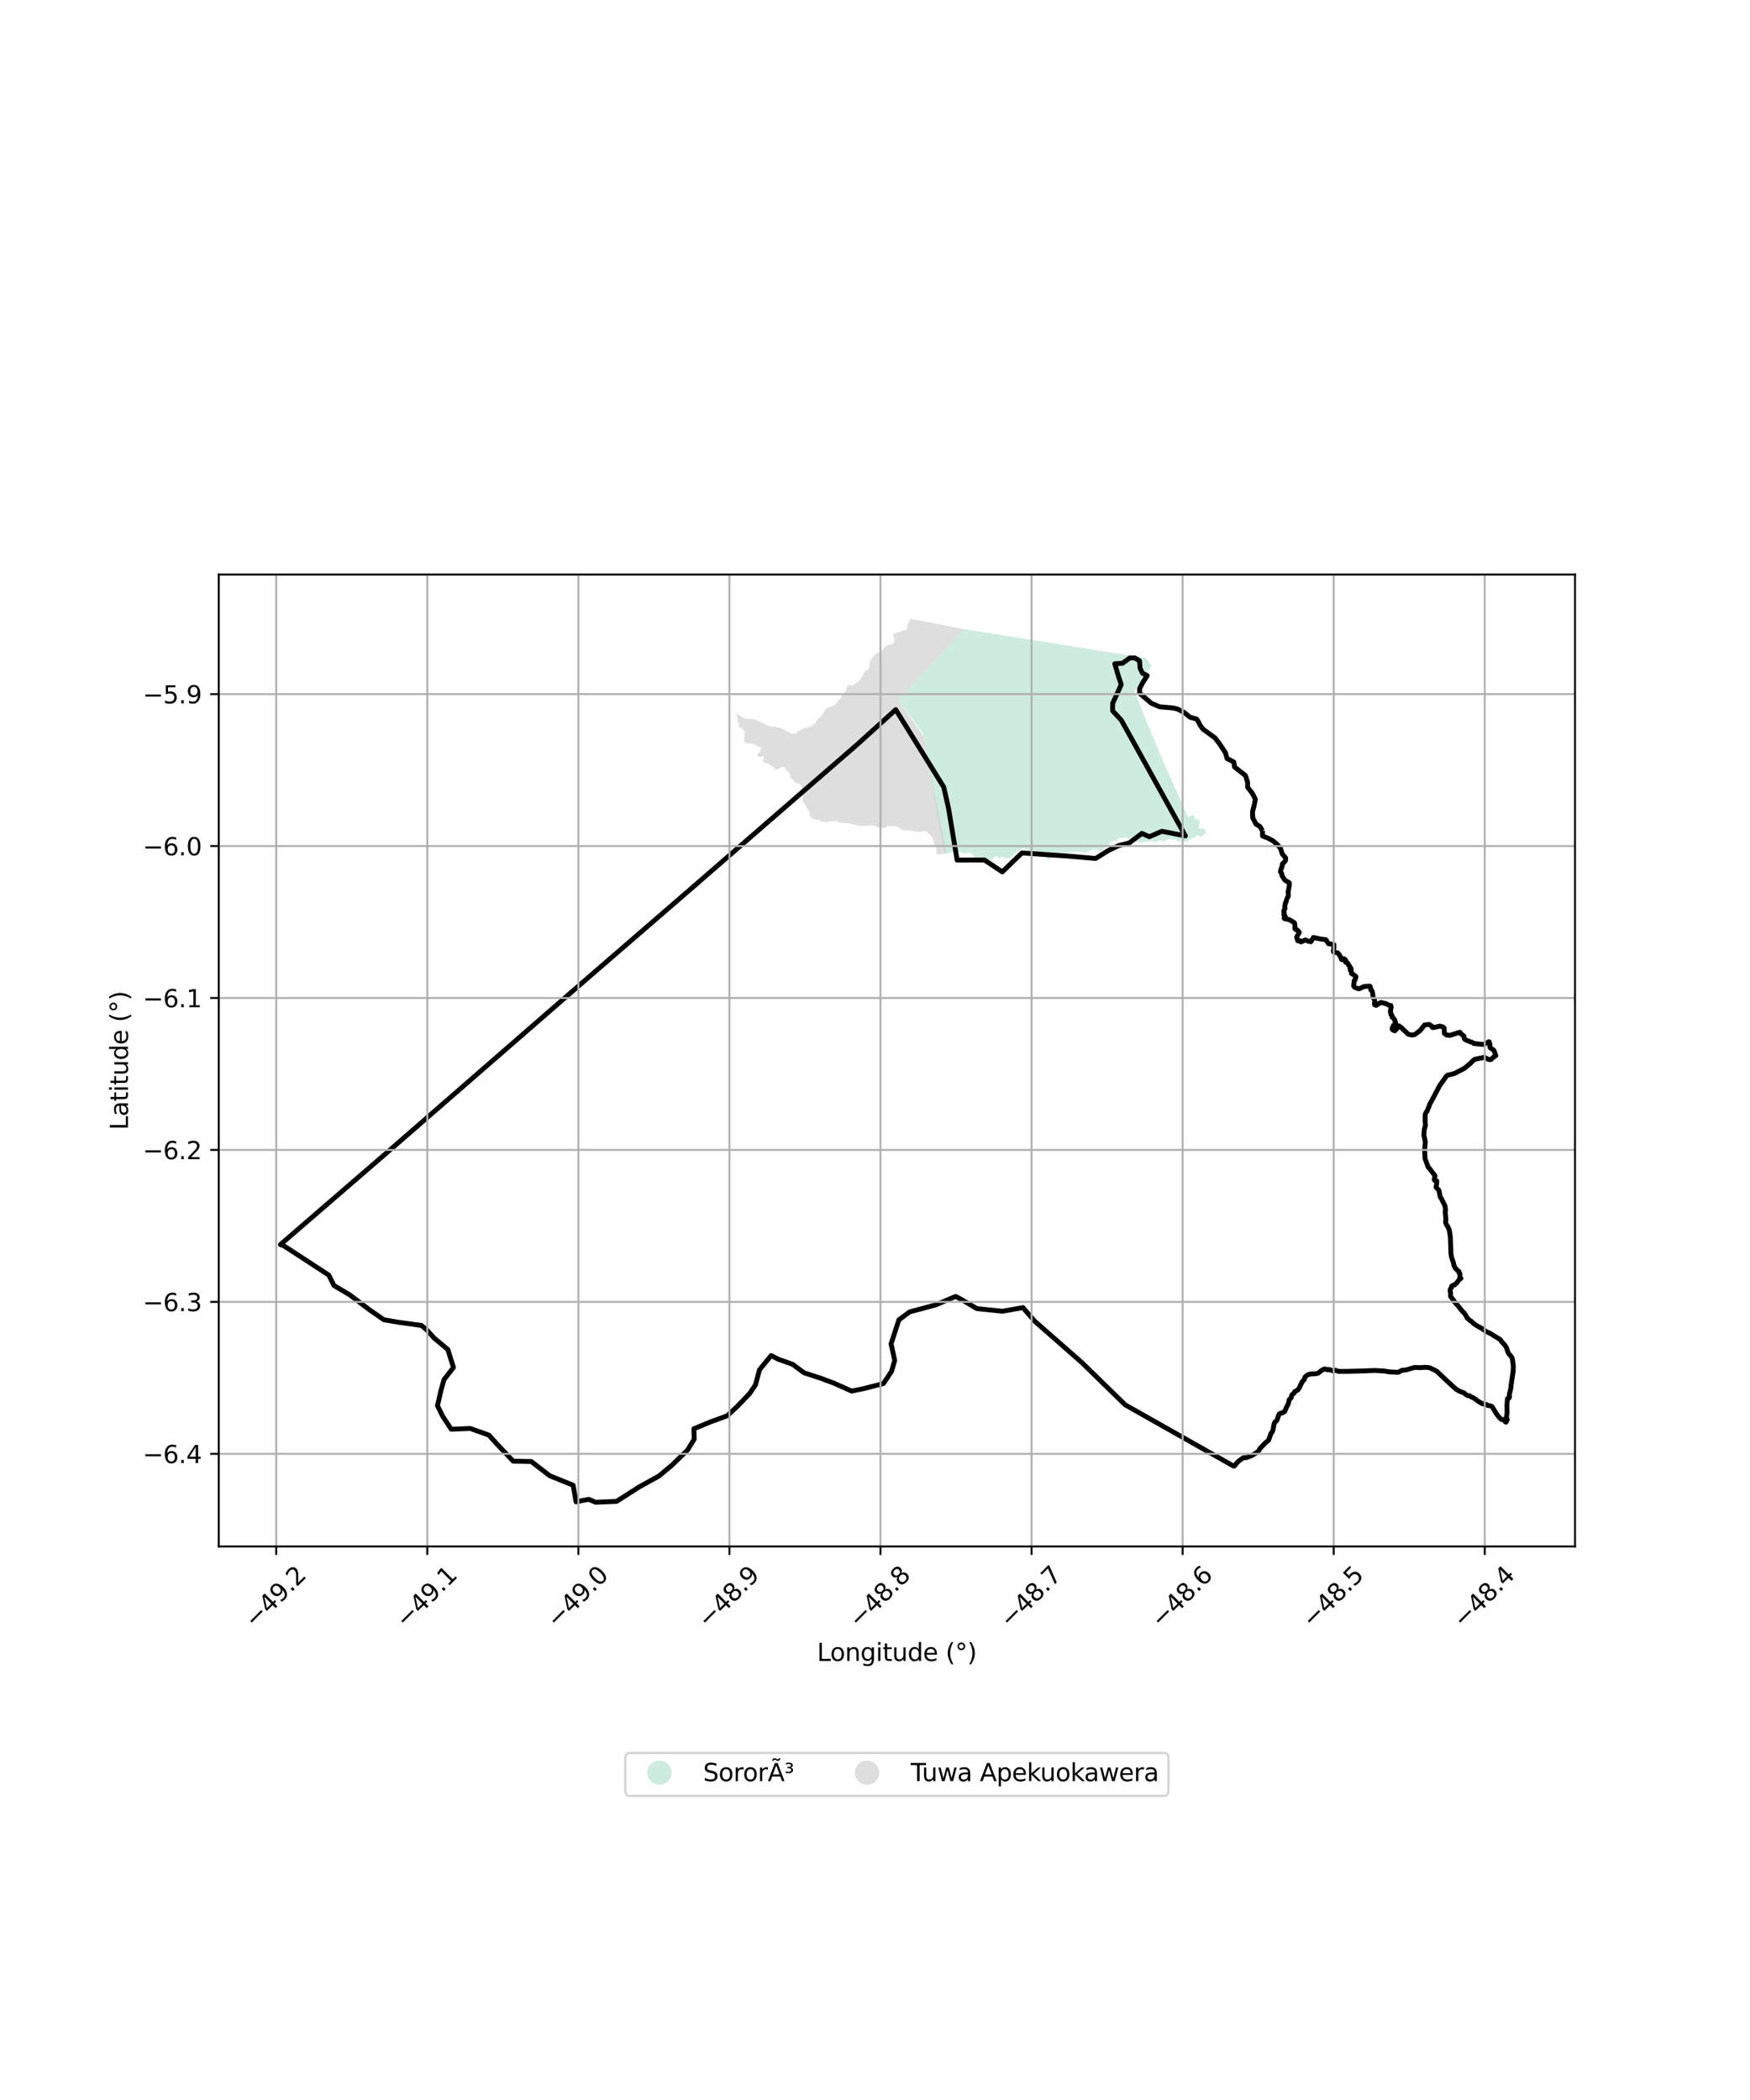 <?xml version="1.0" encoding="utf-8" standalone="no"?>
<!DOCTYPE svg PUBLIC "-//W3C//DTD SVG 1.1//EN"
  "http://www.w3.org/Graphics/SVG/1.1/DTD/svg11.dtd">
<svg xmlns:xlink="http://www.w3.org/1999/xlink" width="720pt" height="864pt" viewBox="0 0 720 864" xmlns="http://www.w3.org/2000/svg" version="1.1">
 <defs>
  <style type="text/css">*{stroke-linejoin: round; stroke-linecap: butt}</style>
 </defs>
 <g id="figure_1">
  <g id="patch_1">
   <path d="M 0 864 
L 720 864 
L 720 0 
L 0 0 
z
" style="fill: #ffffff"/>
  </g>
  <g id="axes_1">
   <g id="patch_2">
    <path d="M 90 636.245 
L 648 636.245 
L 648 236.395 
L 90 236.395 
z
" style="fill: #ffffff"/>
   </g>
   <g id="PatchCollection_1">
    <path d="M 397.723 351.047 
L 397.549 351.035 
L 397.104 351.087 
L 396.63 351.204 
L 396.052 351.128 
L 395.96 350.617 
L 395.035 350.663 
L 394.255 350.715 
L 393.833 350.744 
L 393.609 350.823 
L 393.314 350.955 
L 393.15 351.296 
L 393.035 351.529 
L 393.025 351.536 
L 392.931 351.599 
L 392.677 351.407 
L 392.37 351.099 
L 392.324 351.107 
L 392.359 350.808 
L 392.093 350.553 
L 391.758 350.605 
L 391.364 350.64 
L 391.179 350.727 
L 391.038 350.925 
L 390.435 351.12 
L 390.162 351.136 
L 389.592 351.209 
L 389.575 351.21 
L 389.566 351.212 
L 389.474 351.231 
L 389.439 351.18 
L 389.411 351.138 
L 389.33 351.117 
L 389.221 351.053 
L 389.17 350.985 
L 389.107 351.062 
L 389.044 351.081 
L 388.997 351.095 
L 388.977 351.064 
L 388.93 350.989 
L 388.849 350.932 
L 388.733 350.915 
L 388.742 350.989 
L 388.687 350.991 
L 388.666 350.991 
L 388.599 350.951 
L 388.523 350.904 
L 379.694 301.679 
L 369.527 288.031 
L 396.803 258.861 
L 469.871 270.511 
L 469.892 270.526 
L 471.617 270.846 
L 472.681 272.439 
L 472.949 272.825 
L 473.126 272.992 
L 473.358 273.214 
L 473.944 273.514 
L 473.06 274.871 
L 470.55 278.697 
L 466.752 284.594 
L 470.662 294.038 
L 470.845 294.602 
L 473.376 300.883 
L 473.393 300.946 
L 473.905 302.185 
L 474.216 302.822 
L 479.495 315.333 
L 480.88 318.44 
L 488.707 335.877 
L 488.78 336.067 
L 489.681 335.652 
L 490.478 335.463 
L 491.115 335.53 
L 491.647 335.79 
L 491.689 335.936 
L 491.553 336.354 
L 491.433 336.775 
L 491.909 337.13 
L 492.273 337.056 
L 492.748 337.167 
L 493.172 337.393 
L 493.511 337.597 
L 493.73 337.866 
L 493.87 338.227 
L 493.662 338.653 
L 493.477 339.003 
L 493.295 339.28 
L 493.318 339.612 
L 493.144 339.927 
L 493.047 340.437 
L 493.403 340.781 
L 493.708 341.024 
L 494.223 341.144 
L 494.465 340.783 
L 494.804 340.826 
L 495.165 340.864 
L 495.339 341.113 
L 495.41 341.287 
L 495.387 341.368 
L 495.487 341.511 
L 495.586 341.605 
L 495.914 341.814 
L 496.19 342.129 
L 496.03 342.504 
L 495.84 342.791 
L 495.461 342.905 
L 495.401 343.569 
L 495.245 343.443 
L 494.932 343.664 
L 494.69 343.927 
L 494.682 343.93 
L 494.459 344.182 
L 494.16 344.342 
L 493.725 344.231 
L 493.476 344.066 
L 493.292 343.947 
L 493.096 343.758 
L 492.828 343.618 
L 492.299 343.612 
L 492.207 343.97 
L 492.193 343.978 
L 491.926 344.322 
L 491.675 344.511 
L 491.214 344.626 
L 490.778 344.766 
L 490.283 345.187 
L 490.274 345.188 
L 490.272 345.19 
L 490.115 345.385 
L 489.862 345.253 
L 489.634 345.247 
L 489.395 345.009 
L 489.042 345.327 
L 488.959 345.84 
L 488.623 346.155 
L 488.208 346.1 
L 487.883 345.946 
L 487.761 346.067 
L 487.641 346.189 
L 487.638 346.189 
L 487.237 346.229 
L 486.782 346.504 
L 486.779 346.707 
L 486.799 346.888 
L 486.494 346.785 
L 486.244 346.836 
L 486.353 346.565 
L 486.34 346.552 
L 485.851 346.046 
L 485.518 345.894 
L 485.116 346.046 
L 484.826 346.166 
L 484.436 346.055 
L 484.154 345.725 
L 483.887 345.502 
L 483.474 345.344 
L 483.363 345.405 
L 483.329 345.519 
L 483.249 345.682 
L 483.149 345.511 
L 482.939 345.456 
L 482.574 345.393 
L 482.395 345.448 
L 482.147 345.553 
L 481.883 345.287 
L 481.632 345.176 
L 481.299 345.244 
L 480.992 345.307 
L 480.754 345.305 
L 480.639 345.307 
L 480.625 345.309 
L 480.351 345.353 
L 479.972 345.505 
L 479.688 345.705 
L 479.543 345.808 
L 479.403 346.136 
L 479.395 346.155 
L 479.07 346.046 
L 478.689 345.949 
L 478.171 346.086 
L 477.857 346.115 
L 477.853 346.112 
L 477.838 346.113 
L 477.833 346.097 
L 477.733 345.798 
L 477.637 345.746 
L 477.38 345.782 
L 477.377 345.782 
L 477.032 345.634 
L 476.682 345.817 
L 476.445 346.115 
L 476.038 346.361 
L 476.023 346.359 
L 475.691 346.55 
L 475.364 346.558 
L 474.757 346.556 
L 474.644 346.361 
L 474.515 346.19 
L 474.51 346.183 
L 474.388 346.239 
L 474.185 346.327 
L 473.861 346.135 
L 473.442 346.043 
L 472.955 346.134 
L 472.538 346.28 
L 472.294 346.191 
L 471.889 346.336 
L 471.56 346.282 
L 471.221 346.361 
L 470.806 346.362 
L 470.297 346.416 
L 469.958 346.473 
L 469.686 346.614 
L 469.465 346.896 
L 469.097 346.884 
L 468.892 346.716 
L 468.631 346.48 
L 468.627 346.479 
L 468.308 346.331 
L 468.282 346.333 
L 467.866 346.355 
L 467.41 346.123 
L 467.139 345.755 
L 467.118 345.745 
L 466.93 345.556 
L 466.747 345.187 
L 466.535 344.851 
L 466.159 344.586 
L 465.82 344.667 
L 465.425 344.619 
L 465.148 344.591 
L 464.983 344.591 
L 464.788 344.589 
L 464.681 344.69 
L 464.554 344.767 
L 464.376 345.04 
L 464.136 345.086 
L 463.568 344.943 
L 463.728 344.865 
L 463.429 344.627 
L 463.451 344.39 
L 463.23 344.337 
L 462.867 344.547 
L 462.631 344.601 
L 461.97 344.732 
L 461.744 344.765 
L 461.448 344.975 
L 461.274 344.807 
L 460.928 344.636 
L 460.676 344.67 
L 460.375 345.01 
L 460.291 345.268 
L 459.915 345.246 
L 459.488 345.319 
L 459.503 345.953 
L 459.394 346.143 
L 459.16 346.253 
L 458.86 345.857 
L 458.497 345.713 
L 458.449 345.903 
L 457.891 346.095 
L 457.753 345.968 
L 457.509 346.147 
L 457.256 346.167 
L 457.082 346.355 
L 456.926 346.939 
L 456.577 347.006 
L 456.195 347.317 
L 455.924 347.764 
L 455.797 348.103 
L 455.484 348.236 
L 455.434 348.376 
L 454.345 348.657 
L 454.118 349.007 
L 453.858 349.302 
L 453.64 349.565 
L 453.482 349.77 
L 453.474 349.774 
L 453.137 350.047 
L 452.798 350.053 
L 452.773 350.063 
L 452.554 350.037 
L 452.339 350.226 
L 452.055 350.328 
L 451.953 350.18 
L 451.735 350.048 
L 451.627 349.905 
L 451.596 349.647 
L 451.414 349.498 
L 451.247 349.478 
L 451.065 349.472 
L 450.939 349.444 
L 450.838 349.545 
L 450.763 349.557 
L 450.736 349.503 
L 450.582 349.485 
L 450.476 349.451 
L 450.436 349.525 
L 450.378 349.51 
L 450.019 349.522 
L 449.86 349.579 
L 449.758 349.529 
L 449.717 349.469 
L 449.604 349.438 
L 449.461 349.377 
L 449.373 349.527 
L 449.233 349.552 
L 449.206 349.664 
L 449.128 349.648 
L 449.087 349.698 
L 448.996 349.679 
L 448.89 349.825 
L 448.779 349.904 
L 448.64 350.046 
L 448.505 350.038 
L 448.366 350.09 
L 448.255 350.007 
L 448.188 350.098 
L 448.058 350.124 
L 448.057 350.129 
L 448.029 350.2 
L 448.028 350.202 
L 447.916 350.198 
L 447.363 350.361 
L 446.882 350.643 
L 446.5 350.874 
L 446.342 350.88 
L 446.037 350.886 
L 445.747 351.125 
L 445.59 350.688 
L 445.329 350.392 
L 442.793 350.538 
L 434.639 351.087 
L 434.332 351.18 
L 433.84 351.464 
L 433.564 351.692 
L 433.116 351.925 
L 433.249 352.387 
L 433.127 352.615 
L 432.773 352.854 
L 432.293 353.104 
L 431.756 353.576 
L 431.436 353.66 
L 431.149 353.551 
L 431.124 353.526 
L 430.66 353.204 
L 430.192 352.726 
L 429.612 352.642 
L 429.242 352.542 
L 428.819 352.477 
L 428.755 352.464 
L 428.719 352.454 
L 428.346 352.342 
L 428.245 352.307 
L 428.125 352.264 
L 427.976 352.209 
L 427.868 352.189 
L 427.633 352.148 
L 427.296 352.02 
L 427.236 351.979 
L 427.031 351.853 
L 426.898 351.864 
L 426.721 351.875 
L 426.627 351.625 
L 426.506 351.647 
L 426.34 351.586 
L 426.152 351.619 
L 425.787 351.597 
L 425.467 351.525 
L 425.144 351.605 
L 424.897 351.461 
L 424.58 351.303 
L 424.302 351.124 
L 424.031 351.112 
L 423.828 351.151 
L 423.728 351.025 
L 423.706 350.849 
L 423.565 350.783 
L 423.372 350.485 
L 423.285 350.343 
L 423.277 350.236 
L 423.048 349.85 
L 422.645 349.566 
L 422.39 349.41 
L 422.226 349.342 
L 422.095 349.342 
L 421.891 349.332 
L 421.746 349.303 
L 421.595 349.301 
L 421.401 349.276 
L 421.162 349.149 
L 421.035 349.137 
L 420.753 349.095 
L 420.604 349.028 
L 420.329 348.951 
L 420.309 348.975 
L 420.211 349.106 
L 420.134 349.317 
L 420.036 349.428 
L 419.825 349.492 
L 419.778 349.591 
L 419.723 349.722 
L 419.543 349.718 
L 419.427 349.749 
L 419.3 349.874 
L 419.243 349.934 
L 419.126 350.047 
L 418.979 350.113 
L 418.855 350.213 
L 418.697 350.312 
L 418.555 350.397 
L 418.548 350.405 
L 418.301 350.448 
L 417.848 350.796 
L 417.841 350.98 
L 417.828 350.995 
L 417.616 351.284 
L 417.465 351.482 
L 417.302 351.693 
L 417.153 351.907 
L 416.966 352.032 
L 416.805 352.16 
L 416.615 352.316 
L 416.116 352.599 
L 415.465 352.961 
L 415.056 353.204 
L 414.698 353.241 
L 414.261 353.255 
L 412.819 352.649 
L 412.145 352.483 
L 411.526 353.041 
L 410.786 352.901 
L 410.133 352.285 
L 409.283 352.407 
L 408.786 353.018 
L 408.468 353.18 
L 408.321 353.179 
L 408.069 353.663 
L 407.856 353.82 
L 407.572 353.989 
L 407.301 353.994 
L 407.046 353.71 
L 406.515 353.837 
L 406.111 353.949 
L 405.567 353.994 
L 405.237 354.239 
L 405.191 354.593 
L 405.098 355.076 
L 404.809 355.128 
L 404.324 355.192 
L 404.058 354.989 
L 403.532 354.925 
L 403.255 354.401 
L 403.081 354.163 
L 402.619 353.925 
L 402.26 353.965 
L 402.006 353.855 
L 401.538 353.634 
L 401.22 353.233 
L 401.058 352.89 
L 400.827 352.547 
L 400.48 351.994 
L 400.231 351.686 
L 399.908 351.419 
L 398.902 350.878 
L 398.318 350.744 
L 397.723 351.047 
" clip-path="url(#p00c6dc1002)" style="fill: #b3e2cd; fill-opacity: 0.65"/>
    <path d="M 396.803 258.861 
L 369.527 288.031 
L 379.887 302.79 
L 389.377 351.166 
L 385.777 351.656 
L 385.557 351.501 
L 385.35 351.053 
L 385.237 350.333 
L 385.253 349.049 
L 385.166 348.757 
L 385.008 348.663 
L 384.737 348.576 
L 384.594 348.296 
L 384.436 347.577 
L 384.116 346.403 
L 384.002 345.644 
L 383.885 345.15 
L 383.616 344.634 
L 383.302 344.097 
L 382.986 343.847 
L 382.517 343.553 
L 381.91 342.883 
L 381.326 342.275 
L 380.745 341.982 
L 380.144 341.965 
L 379.539 342.056 
L 379.186 342.228 
L 378.873 342.321 
L 378.227 342.254 
L 377.62 342.209 
L 376.772 342.217 
L 376.058 342.083 
L 375.393 341.814 
L 374.533 341.681 
L 372.972 341.702 
L 371.95 341.604 
L 371.258 341.425 
L 370.625 341.071 
L 369.93 340.554 
L 369.417 340.311 
L 368.702 340.11 
L 367.83 339.865 
L 366.903 339.8 
L 365.897 339.77 
L 365.118 339.862 
L 364.559 340.093 
L 364.114 340.502 
L 363.801 340.702 
L 363.173 340.731 
L 362.47 340.642 
L 360.911 340.251 
L 360.144 339.876 
L 359.317 339.653 
L 358.109 339.546 
L 357.257 339.751 
L 356.04 339.87 
L 354.474 339.806 
L 353.817 339.834 
L 352.843 339.59 
L 351.724 339.347 
L 350.604 339.048 
L 349.073 338.669 
L 345.945 338.501 
L 345.484 338.483 
L 345.147 338.39 
L 344.807 338.101 
L 344.428 337.812 
L 344.113 337.719 
L 343.648 337.768 
L 343.384 337.822 
L 341.332 338.038 
L 340.334 338.188 
L 338.279 338.129 
L 337.577 337.572 
L 336.328 337.207 
L 335.226 337.065 
L 334.935 337.175 
L 333.947 336.57 
L 333.163 335.604 
L 333.125 334.551 
L 332.833 333.946 
L 332.406 333.246 
L 331.887 332.418 
L 331.64 331.756 
L 331.336 331.105 
L 330.841 330.434 
L 330.28 329.826 
L 330.166 329.602 
L 330.165 328.949 
L 330.385 327.865 
L 330.362 327.201 
L 330.133 326.145 
L 330.109 325.312 
L 329.813 324.273 
L 329.653 323.329 
L 329.497 322.93 
L 329.203 322.663 
L 328.826 322.554 
L 328.218 322.419 
L 327.74 322.293 
L 327.316 321.96 
L 326.953 321.625 
L 326.137 320.749 
L 325.389 320.018 
L 325.053 319.481 
L 324.981 318.963 
L 324.959 318.401 
L 324.867 318.131 
L 324.554 317.684 
L 323.937 317.183 
L 323.553 316.933 
L 323.354 316.687 
L 323.194 316.306 
L 323.084 316.036 
L 322.79 315.718 
L 322.496 315.563 
L 322.098 315.567 
L 321.56 315.702 
L 321.157 315.863 
L 320.419 316.134 
L 319.772 316.591 
L 319.234 316.68 
L 318.921 316.796 
L 318.72 316.314 
L 318.401 315.883 
L 317.621 315.276 
L 317.056 314.899 
L 315.842 314.122 
L 314.109 313.609 
L 313.96 313.317 
L 313.828 313.003 
L 313.871 312.823 
L 314.07 312.528 
L 314.157 312.212 
L 314.154 311.806 
L 314.133 311.39 
L 314.064 311.165 
L 313.928 311.054 
L 313.664 311.056 
L 313.284 311.212 
L 312.881 311.373 
L 312.612 311.421 
L 312.297 311.396 
L 312.033 311.286 
L 311.784 311.13 
L 311.601 310.794 
L 311.625 310.321 
L 311.963 309.805 
L 312.655 309.416 
L 312.901 309.239 
L 312.899 309.059 
L 312.806 308.671 
L 312.859 308.384 
L 313.11 308.162 
L 313.22 307.913 
L 313.218 307.688 
L 313.104 307.509 
L 312.855 307.348 
L 312.366 307.24 
L 311.916 307.171 
L 311.426 307.017 
L 310.24 306.189 
L 309.542 305.988 
L 307.643 305.814 
L 307.087 305.763 
L 306.664 305.581 
L 306.28 305.291 
L 306.168 304.735 
L 306.362 301.952 
L 306.367 301.304 
L 306.234 300.889 
L 306.006 300.53 
L 305.762 300.262 
L 305.648 300.016 
L 305.556 299.836 
L 305.313 299.675 
L 305.1 299.643 
L 304.896 299.488 
L 304.654 299.332 
L 304.136 299.196 
L 304.023 299.175 
L 303.903 298.849 
L 303.922 298.534 
L 304.076 298.194 
L 304.05 297.812 
L 303.712 297.072 
L 303.322 296.732 
L 303.281 296.552 
L 303.369 296.393 
L 303.57 296.256 
L 303.635 295.986 
L 303.52 295.716 
L 303.186 295.376 
L 303.003 295.017 
L 303.068 294.769 
L 303.272 294.367 
L 303.198 293.58 
L 303.135 293.473 
L 303.116 293.288 
L 303.171 293.09 
L 303.215 292.983 
L 303.216 293.112 
L 303.291 293.337 
L 303.411 293.6 
L 303.604 293.852 
L 305.688 295.223 
L 306.291 295.522 
L 307.815 295.744 
L 309.543 295.74 
L 310.224 295.852 
L 311.859 296.675 
L 315.696 298.279 
L 316.79 298.809 
L 317.504 298.954 
L 319.29 299.022 
L 321.041 299.547 
L 322.455 300.147 
L 324.48 301.243 
L 325.703 301.727 
L 326.529 301.877 
L 326.967 301.89 
L 327.08 301.923 
L 327.249 301.949 
L 327.36 301.808 
L 328.043 301.081 
L 330.283 299.827 
L 331.536 299.398 
L 332.634 299.214 
L 333.932 298.678 
L 335.009 298.032 
L 335.829 296.881 
L 336.348 295.891 
L 337.016 295.339 
L 337.43 295.2 
L 337.991 294.524 
L 338.014 294.524 
L 338.66 293.454 
L 339.65 291.857 
L 340.012 291.476 
L 340.722 291.149 
L 342.679 290.433 
L 343.785 289.797 
L 344.407 289.088 
L 344.681 288.331 
L 344.892 288.143 
L 345.478 287.732 
L 346.009 286.899 
L 346.289 286.176 
L 347.533 284.757 
L 348.022 284.24 
L 348.248 283.163 
L 348.304 282.548 
L 348.804 282.054 
L 349.267 281.74 
L 349.648 281.629 
L 349.828 281.667 
L 350.129 282.042 
L 350.623 282.037 
L 351.929 281.254 
L 353.363 280.306 
L 354.483 278.837 
L 355.574 276.67 
L 355.738 276.162 
L 355.799 276.077 
L 356.006 276.03 
L 356.488 275.902 
L 357.178 275.316 
L 357.717 274.691 
L 357.709 273.79 
L 357.804 272.585 
L 358.194 271.686 
L 359.335 269.981 
L 360.683 268.87 
L 361.738 268.297 
L 362.382 268.145 
L 362.388 268.134 
L 362.812 267.803 
L 362.834 267.803 
L 363.005 267.52 
L 363.505 266.947 
L 363.731 266.449 
L 364.021 266.244 
L 364.584 265.816 
L 365.18 265.366 
L 365.69 265.305 
L 366.403 265.264 
L 366.9 265.08 
L 367.614 264.521 
L 367.878 263.978 
L 367.874 262.971 
L 367.551 261.425 
L 367.485 260.891 
L 372.928 258.983 
L 373.09 258.914 
L 373.272 257.335 
L 373.837 255.945 
L 374.418 254.977 
L 374.644 254.57 
L 396.803 258.861 
" clip-path="url(#p00c6dc1002)" style="fill: #cccccc; fill-opacity: 0.65"/>
   </g>
   <g id="PatchCollection_2">
    <path d="M 519.428 341.847 
L 519.443 343.957 
L 521.76 344.885 
L 523.673 345.907 
L 525.502 347.442 
L 526.854 349.066 
L 527.544 351.316 
L 528.959 353.013 
L 528.921 354.006 
L 528.303 354.819 
L 527.641 355.374 
L 527.467 356.353 
L 527.411 356.903 
L 527.053 357.516 
L 526.821 358.74 
L 527.335 359.334 
L 527.437 360.265 
L 528.578 362.071 
L 530.443 363.206 
L 530.503 364.081 
L 530.077 366.486 
L 529.922 367.079 
L 530.047 367.566 
L 529.998 368.849 
L 529.538 369.594 
L 529.299 370.381 
L 529.15 370.719 
L 529.153 371.085 
L 528.824 371.607 
L 528.596 373.196 
L 528.722 373.806 
L 528.244 374.543 
L 528.157 375.002 
L 528.19 375.429 
L 528.426 375.686 
L 528.373 375.889 
L 528.379 376.16 
L 528.198 376.314 
L 528.81 377.011 
L 528.774 377.382 
L 528.323 377.721 
L 528.446 377.934 
L 530.085 378.317 
L 530.203 378.26 
L 532.549 379.619 
L 532.771 380.553 
L 532.754 382.141 
L 533.182 382.503 
L 533.55 382.541 
L 533.756 382.628 
L 534.438 383.365 
L 534.555 383.682 
L 533.476 385.572 
L 533.943 387.064 
L 534.429 387.181 
L 534.947 387.077 
L 535.262 387.541 
L 537.104 386.701 
L 537.287 386.821 
L 538.357 387.291 
L 538.647 387.237 
L 539.315 387.478 
L 540.369 385.717 
L 543.081 386.275 
L 545.499 386.616 
L 546.566 388.254 
L 548.759 388.592 
L 548.82 389.752 
L 548.56 391.342 
L 548.715 391.707 
L 550.405 392.046 
L 551.079 392.865 
L 551.265 393.351 
L 551.571 393.715 
L 551.944 394.75 
L 552.156 394.84 
L 552.933 394.467 
L 553.442 394.78 
L 553.751 395.223 
L 553.574 395.761 
L 553.62 395.895 
L 554.461 396.244 
L 554.631 396.489 
L 554.751 396.985 
L 555.126 397.255 
L 555.38 397.66 
L 555.398 398.261 
L 555.891 398.476 
L 555.916 398.623 
L 555.525 398.962 
L 555.558 399.206 
L 555.986 399.722 
L 556.024 400.515 
L 556.48 400.786 
L 556.708 400.852 
L 557.884 401.814 
L 557.531 403.128 
L 557.259 403.252 
L 557.17 403.467 
L 556.916 405.651 
L 557.315 406.197 
L 558.471 406.676 
L 559.225 406.819 
L 561.223 405.862 
L 563.583 405.715 
L 563.801 406.024 
L 564.022 407.329 
L 564.448 407.6 
L 564.743 408.568 
L 564.855 409.877 
L 565.164 410.773 
L 565.463 411.187 
L 565.621 411.949 
L 565.48 413.202 
L 565.603 413.414 
L 566.181 413.654 
L 567.879 412.552 
L 568.148 412.422 
L 570.146 412.9 
L 570.358 413.067 
L 570.996 413.275 
L 571.484 413.637 
L 572.243 413.691 
L 572.369 414.393 
L 572.15 415.586 
L 572.079 415.83 
L 572.053 416.319 
L 572.238 416.745 
L 572.244 417.325 
L 572.702 417.809 
L 572.773 418.387 
L 572.739 418.511 
L 573.226 418.782 
L 573.747 419.449 
L 573.966 420.271 
L 574.174 420.581 
L 574.229 421.202 
L 574.216 421.234 
L 573.644 421.635 
L 573.373 421.76 
L 573.223 421.975 
L 573.165 422.342 
L 572.808 423.017 
L 572.75 423.384 
L 572.996 423.717 
L 573.848 424.137 
L 574.508 423.429 
L 575.079 422.813 
L 575.106 422.508 
L 575.574 422.081 
L 576.853 423.002 
L 577.298 423.588 
L 578.336 424.464 
L 578.947 425.13 
L 579.557 425.583 
L 580.954 425.845 
L 582.08 425.636 
L 584.237 424.061 
L 586.105 421.69 
L 587.973 421.473 
L 589.15 422.234 
L 589.175 422.449 
L 589.36 422.722 
L 589.754 422.779 
L 592.405 422.181 
L 593.718 422.541 
L 594.18 422.998 
L 594.259 425.121 
L 595.114 425.815 
L 596.482 425.993 
L 600.632 424.686 
L 601.184 425.445 
L 602.252 426.229 
L 602.422 426.995 
L 602.474 427.417 
L 602.765 427.667 
L 603.512 428.069 
L 604.856 428.546 
L 605.062 428.738 
L 605.388 428.735 
L 606.034 429.034 
L 606.339 429.306 
L 610.252 429.729 
L 610.598 429.501 
L 610.877 429.467 
L 612.625 428.571 
L 613.041 429.796 
L 612.925 430.377 
L 613.113 431.108 
L 614.454 431.981 
L 614.699 432.284 
L 615.435 434.328 
L 614.681 434.762 
L 613.449 435.902 
L 612.904 435.999 
L 612.144 435.761 
L 610.804 435.041 
L 610.048 435.109 
L 609.534 435.327 
L 609.08 435.331 
L 606.681 435.865 
L 605.809 436.605 
L 604.998 437.468 
L 602.501 439.535 
L 598.519 441.616 
L 596.187 442.246 
L 595.707 442.313 
L 595.105 442.746 
L 592.261 446.74 
L 589.162 452.66 
L 588.126 454.478 
L 587.951 455.274 
L 587.534 456.102 
L 587.358 456.714 
L 587.09 457.235 
L 586.7 457.727 
L 586.343 458.463 
L 586.34 461.516 
L 586.474 463.041 
L 586.033 464.511 
L 585.813 466.908 
L 586.417 469.799 
L 586.114 473.19 
L 586.327 476.821 
L 587.6 480.199 
L 588.089 480.683 
L 590.42 483.776 
L 590.391 483.959 
L 590.063 485.223 
L 590.203 485.582 
L 590.248 485.618 
L 590.582 485.676 
L 591.13 485.915 
L 591.155 486.398 
L 590.865 488.52 
L 591.431 489.118 
L 591.92 489.602 
L 592.075 489.967 
L 592.521 492.345 
L 593.166 493.407 
L 593.538 494.259 
L 594.154 495.413 
L 594.497 496.093 
L 594.746 497.797 
L 594.747 497.944 
L 594.605 498.401 
L 594.878 501.764 
L 594.745 502.699 
L 594.799 503.108 
L 595.109 503.838 
L 595.847 505.052 
L 596.28 506.086 
L 596.7 508.733 
L 596.975 516.032 
L 597.317 517.656 
L 597.939 519.36 
L 598.224 520.701 
L 598.687 521.674 
L 599.605 522.642 
L 600.276 523.155 
L 600.126 523.34 
L 600.281 523.674 
L 600.556 523.886 
L 600.649 524.129 
L 600.629 525.403 
L 600.723 525.624 
L 601.09 525.987 
L 600.877 526.127 
L 600.425 526.207 
L 600.307 526.544 
L 600.037 526.852 
L 599.378 527.834 
L 598.746 528.268 
L 598.416 528.667 
L 597.509 528.92 
L 597.209 529.289 
L 597.122 529.778 
L 596.644 530.546 
L 596.651 531.248 
L 596.806 531.855 
L 596.781 533.245 
L 596.905 533.519 
L 598.162 535.095 
L 598.247 535.5 
L 598.561 535.702 
L 599.191 536.521 
L 599.94 537.338 
L 601.626 539.46 
L 602.36 540.125 
L 603.158 541.308 
L 603.621 542.22 
L 604.875 543.399 
L 605.3 543.548 
L 606.524 544.727 
L 608.048 545.69 
L 609.418 546.411 
L 611.414 547.806 
L 613.545 548.824 
L 614.46 549.457 
L 617.142 551.051 
L 617.94 552.142 
L 619.103 553.384 
L 619.748 554.355 
L 620.464 556.424 
L 620.803 557.001 
L 621.937 558.334 
L 622.247 559.155 
L 622.636 561.96 
L 622.556 564.228 
L 621.727 569.762 
L 621.576 571.251 
L 620.975 573.737 
L 621.04 574.648 
L 620.986 574.989 
L 620.837 575.204 
L 620.233 575.453 
L 620.012 577.837 
L 620.05 581.482 
L 619.753 583.283 
L 619.969 583.739 
L 620.123 583.92 
L 620.155 584.134 
L 619.671 584.291 
L 619.708 584.993 
L 619.618 585.116 
L 619.375 585.026 
L 618.699 584.025 
L 618.062 584.061 
L 617.576 583.913 
L 616.719 583.036 
L 615.615 581.58 
L 613.922 578.757 
L 613.312 578.427 
L 612.006 578.207 
L 611.518 577.833 
L 611.124 577.867 
L 609.969 577.541 
L 608.385 576.671 
L 607.164 575.766 
L 606.013 575.003 
L 605.404 574.795 
L 604.611 574.253 
L 604.005 574.228 
L 603.427 573.989 
L 602.297 573.053 
L 601.232 572.696 
L 599.984 572.128 
L 598.978 571.465 
L 595.755 568.555 
L 591.213 564.27 
L 590.238 563.699 
L 588.046 562.68 
L 586.074 562.546 
L 584.732 562.681 
L 581.942 562.614 
L 579.674 563.276 
L 578.949 563.557 
L 576.678 563.822 
L 575.562 564.473 
L 574.987 564.601 
L 571.711 564.417 
L 569.161 564.043 
L 565.431 563.862 
L 560.517 564.062 
L 554.697 564.206 
L 550.877 564.24 
L 549.114 563.706 
L 549.085 563.859 
L 548.663 564.107 
L 546.669 563.414 
L 546.246 563.601 
L 545.151 563.245 
L 544.607 563.372 
L 543.942 563.683 
L 542.256 565.004 
L 541.114 565.23 
L 539.227 565.308 
L 538.198 565.561 
L 537.535 565.995 
L 536.874 566.611 
L 536.58 567.652 
L 536.158 567.961 
L 535.798 568.453 
L 535.639 568.893 
L 535.202 569.557 
L 534.548 571.028 
L 533.949 571.889 
L 532.742 572.51 
L 532.504 573.123 
L 531.841 573.556 
L 531.422 574.109 
L 531.188 575.15 
L 530.406 575.889 
L 530.057 577.541 
L 529.46 578.646 
L 528.569 580.73 
L 527.604 581.288 
L 526.756 581.479 
L 526.214 581.85 
L 525.446 584.177 
L 525.026 584.73 
L 524.484 585.101 
L 524.155 585.987 
L 523.751 588.311 
L 523.395 589.23 
L 522.854 589.784 
L 522.678 590.397 
L 521.909 592.602 
L 520.584 593.652 
L 518.36 595.992 
L 517.943 596.789 
L 517.282 597.467 
L 515.231 598.767 
L 512.814 599.705 
L 511.844 599.713 
L 511.299 599.901 
L 509.533 601.219 
L 508.831 601.939 
L 507.991 603.045 
L 507.607 603.226 
L 462.937 577.992 
L 445.126 560.605 
L 425.583 543.461 
L 420.882 537.976 
L 412.494 539.485 
L 401.895 538.396 
L 395.413 534.569 
L 393.153 533.385 
L 384.985 536.881 
L 374.25 539.752 
L 369.826 543.05 
L 366.615 552.887 
L 368.108 559.717 
L 366.804 564.218 
L 363.47 569.239 
L 355.349 571.32 
L 350.426 572.34 
L 343.063 569.058 
L 337.384 566.947 
L 330.844 564.816 
L 326.076 561.309 
L 320.111 559.19 
L 317.286 557.71 
L 312.486 563.547 
L 310.836 569.739 
L 308.412 573.365 
L 303.343 578.629 
L 299.185 582.499 
L 291.905 585.164 
L 285.486 587.848 
L 285.628 592.099 
L 282.887 596.567 
L 276.342 602.931 
L 271.014 607.339 
L 263.1 611.689 
L 253.691 617.703 
L 245.05 618.07 
L 242.215 616.872 
L 237.004 617.885 
L 235.801 611.061 
L 226.157 607.157 
L 218.593 601.318 
L 211.122 601.145 
L 204.263 593.91 
L 201.139 590.436 
L 193.468 587.709 
L 185.651 588.036 
L 182.154 582.72 
L 179.989 578.333 
L 181.344 572.417 
L 182.66 567.633 
L 186.572 562.626 
L 184.241 555.209 
L 178.651 550.547 
L 175.444 547.009 
L 173.368 545.326 
L 163.639 543.967 
L 157.922 542.983 
L 152.025 538.881 
L 143.9 532.743 
L 137.42 528.909 
L 135.269 524.61 
L 116.825 512.585 
L 115.364 512.061 
L 160.139 473.393 
L 237.607 406.022 
L 282.935 366.839 
L 352.493 306.472 
L 368.533 291.97 
L 388.291 323.849 
L 390.282 332.706 
L 393.79 353.869 
L 405.032 353.823 
L 412.384 358.717 
L 420.438 350.927 
L 439.239 352.201 
L 450.759 353.208 
L 456.092 349.877 
L 460.211 347.918 
L 464.608 346.79 
L 469.82 342.885 
L 472.852 344.258 
L 478.071 342.017 
L 487.709 343.916 
L 461.367 296.337 
L 457.775 292.471 
L 457.762 289.421 
L 461.306 281.641 
L 460.191 278.319 
L 458.646 273.104 
L 461.84 272.884 
L 464.836 270.685 
L 466.892 270.676 
L 468.825 271.882 
L 469.08 275.039 
L 470.052 276.978 
L 471.993 277.946 
L 470.065 280.995 
L 468.874 283.299 
L 468.882 285.242 
L 473.72 289.351 
L 477.101 290.794 
L 482.406 291.257 
L 484.357 291.669 
L 487.214 293.132 
L 489.653 295.112 
L 492.308 295.829 
L 492.871 296.626 
L 493.877 298.578 
L 494.98 300.013 
L 499.938 303.646 
L 501.764 306.031 
L 504.18 309.705 
L 504.854 312.079 
L 507.636 313.526 
L 507.947 315.577 
L 512.4 319.068 
L 513.302 321.833 
L 513.3 323.904 
L 515.165 326.261 
L 516.492 328.814 
L 516.044 331.204 
L 515.319 333.93 
L 515.406 336.473 
L 516.768 339.071 
L 518.377 340.039 
L 519.428 341.847 
L 519.428 341.847 
" clip-path="url(#p00c6dc1002)" style="fill: none; stroke: #000000; stroke-width: 2"/>
   </g>
   <g id="matplotlib.axis_1">
    <g id="xtick_1">
     <g id="line2d_1">
      <path d="M 113.654 636.245 
L 113.654 236.395 
" clip-path="url(#p00c6dc1002)" style="fill: none; stroke: #b0b0b0; stroke-width: 0.8; stroke-linecap: square"/>
     </g>
     <g id="line2d_2">
      <defs>
       <path id="m8b422d59ef" d="M 0 0 
L 0 3.5 
" style="stroke: #000000; stroke-width: 0.8"/>
      </defs>
      <g>
       <use xlink:href="#m8b422d59ef" x="113.654" y="636.245" style="stroke: #000000; stroke-width: 0.8"/>
      </g>
     </g>
     <g id="text_1">
      <!-- −49.2 -->
      <g transform="translate(104.77 670.288) rotate(-45) scale(0.1 -0.1)">
       <defs>
        <path id="DejaVuSans-2212" d="M 678 2272 
L 4684 2272 
L 4684 1741 
L 678 1741 
L 678 2272 
z
" transform="scale(0.016)"/>
        <path id="DejaVuSans-34" d="M 2419 4116 
L 825 1625 
L 2419 1625 
L 2419 4116 
z
M 2253 4666 
L 3047 4666 
L 3047 1625 
L 3713 1625 
L 3713 1100 
L 3047 1100 
L 3047 0 
L 2419 0 
L 2419 1100 
L 313 1100 
L 313 1709 
L 2253 4666 
z
" transform="scale(0.016)"/>
        <path id="DejaVuSans-39" d="M 703 97 
L 703 672 
Q 941 559 1184 500 
Q 1428 441 1663 441 
Q 2288 441 2617 861 
Q 2947 1281 2994 2138 
Q 2813 1869 2534 1725 
Q 2256 1581 1919 1581 
Q 1219 1581 811 2004 
Q 403 2428 403 3163 
Q 403 3881 828 4315 
Q 1253 4750 1959 4750 
Q 2769 4750 3195 4129 
Q 3622 3509 3622 2328 
Q 3622 1225 3098 567 
Q 2575 -91 1691 -91 
Q 1453 -91 1209 -44 
Q 966 3 703 97 
z
M 1959 2075 
Q 2384 2075 2632 2365 
Q 2881 2656 2881 3163 
Q 2881 3666 2632 3958 
Q 2384 4250 1959 4250 
Q 1534 4250 1286 3958 
Q 1038 3666 1038 3163 
Q 1038 2656 1286 2365 
Q 1534 2075 1959 2075 
z
" transform="scale(0.016)"/>
        <path id="DejaVuSans-2e" d="M 684 794 
L 1344 794 
L 1344 0 
L 684 0 
L 684 794 
z
" transform="scale(0.016)"/>
        <path id="DejaVuSans-32" d="M 1228 531 
L 3431 531 
L 3431 0 
L 469 0 
L 469 531 
Q 828 903 1448 1529 
Q 2069 2156 2228 2338 
Q 2531 2678 2651 2914 
Q 2772 3150 2772 3378 
Q 2772 3750 2511 3984 
Q 2250 4219 1831 4219 
Q 1534 4219 1204 4116 
Q 875 4013 500 3803 
L 500 4441 
Q 881 4594 1212 4672 
Q 1544 4750 1819 4750 
Q 2544 4750 2975 4387 
Q 3406 4025 3406 3419 
Q 3406 3131 3298 2873 
Q 3191 2616 2906 2266 
Q 2828 2175 2409 1742 
Q 1991 1309 1228 531 
z
" transform="scale(0.016)"/>
       </defs>
       <use xlink:href="#DejaVuSans-2212"/>
       <use xlink:href="#DejaVuSans-34" transform="translate(83.789 0)"/>
       <use xlink:href="#DejaVuSans-39" transform="translate(147.412 0)"/>
       <use xlink:href="#DejaVuSans-2e" transform="translate(211.035 0)"/>
       <use xlink:href="#DejaVuSans-32" transform="translate(242.822 0)"/>
      </g>
     </g>
    </g>
    <g id="xtick_2">
     <g id="line2d_3">
      <path d="M 175.806 636.245 
L 175.806 236.395 
" clip-path="url(#p00c6dc1002)" style="fill: none; stroke: #b0b0b0; stroke-width: 0.8; stroke-linecap: square"/>
     </g>
     <g id="line2d_4">
      <g>
       <use xlink:href="#m8b422d59ef" x="175.806" y="636.245" style="stroke: #000000; stroke-width: 0.8"/>
      </g>
     </g>
     <g id="text_2">
      <!-- −49.1 -->
      <g transform="translate(166.923 670.288) rotate(-45) scale(0.1 -0.1)">
       <defs>
        <path id="DejaVuSans-31" d="M 794 531 
L 1825 531 
L 1825 4091 
L 703 3866 
L 703 4441 
L 1819 4666 
L 2450 4666 
L 2450 531 
L 3481 531 
L 3481 0 
L 794 0 
L 794 531 
z
" transform="scale(0.016)"/>
       </defs>
       <use xlink:href="#DejaVuSans-2212"/>
       <use xlink:href="#DejaVuSans-34" transform="translate(83.789 0)"/>
       <use xlink:href="#DejaVuSans-39" transform="translate(147.412 0)"/>
       <use xlink:href="#DejaVuSans-2e" transform="translate(211.035 0)"/>
       <use xlink:href="#DejaVuSans-31" transform="translate(242.822 0)"/>
      </g>
     </g>
    </g>
    <g id="xtick_3">
     <g id="line2d_5">
      <path d="M 237.959 636.245 
L 237.959 236.395 
" clip-path="url(#p00c6dc1002)" style="fill: none; stroke: #b0b0b0; stroke-width: 0.8; stroke-linecap: square"/>
     </g>
     <g id="line2d_6">
      <g>
       <use xlink:href="#m8b422d59ef" x="237.959" y="636.245" style="stroke: #000000; stroke-width: 0.8"/>
      </g>
     </g>
     <g id="text_3">
      <!-- −49.0 -->
      <g transform="translate(229.075 670.288) rotate(-45) scale(0.1 -0.1)">
       <defs>
        <path id="DejaVuSans-30" d="M 2034 4250 
Q 1547 4250 1301 3770 
Q 1056 3291 1056 2328 
Q 1056 1369 1301 889 
Q 1547 409 2034 409 
Q 2525 409 2770 889 
Q 3016 1369 3016 2328 
Q 3016 3291 2770 3770 
Q 2525 4250 2034 4250 
z
M 2034 4750 
Q 2819 4750 3233 4129 
Q 3647 3509 3647 2328 
Q 3647 1150 3233 529 
Q 2819 -91 2034 -91 
Q 1250 -91 836 529 
Q 422 1150 422 2328 
Q 422 3509 836 4129 
Q 1250 4750 2034 4750 
z
" transform="scale(0.016)"/>
       </defs>
       <use xlink:href="#DejaVuSans-2212"/>
       <use xlink:href="#DejaVuSans-34" transform="translate(83.789 0)"/>
       <use xlink:href="#DejaVuSans-39" transform="translate(147.412 0)"/>
       <use xlink:href="#DejaVuSans-2e" transform="translate(211.035 0)"/>
       <use xlink:href="#DejaVuSans-30" transform="translate(242.822 0)"/>
      </g>
     </g>
    </g>
    <g id="xtick_4">
     <g id="line2d_7">
      <path d="M 300.111 636.245 
L 300.111 236.395 
" clip-path="url(#p00c6dc1002)" style="fill: none; stroke: #b0b0b0; stroke-width: 0.8; stroke-linecap: square"/>
     </g>
     <g id="line2d_8">
      <g>
       <use xlink:href="#m8b422d59ef" x="300.111" y="636.245" style="stroke: #000000; stroke-width: 0.8"/>
      </g>
     </g>
     <g id="text_4">
      <!-- −48.9 -->
      <g transform="translate(291.228 670.288) rotate(-45) scale(0.1 -0.1)">
       <defs>
        <path id="DejaVuSans-38" d="M 2034 2216 
Q 1584 2216 1326 1975 
Q 1069 1734 1069 1313 
Q 1069 891 1326 650 
Q 1584 409 2034 409 
Q 2484 409 2743 651 
Q 3003 894 3003 1313 
Q 3003 1734 2745 1975 
Q 2488 2216 2034 2216 
z
M 1403 2484 
Q 997 2584 770 2862 
Q 544 3141 544 3541 
Q 544 4100 942 4425 
Q 1341 4750 2034 4750 
Q 2731 4750 3128 4425 
Q 3525 4100 3525 3541 
Q 3525 3141 3298 2862 
Q 3072 2584 2669 2484 
Q 3125 2378 3379 2068 
Q 3634 1759 3634 1313 
Q 3634 634 3220 271 
Q 2806 -91 2034 -91 
Q 1263 -91 848 271 
Q 434 634 434 1313 
Q 434 1759 690 2068 
Q 947 2378 1403 2484 
z
M 1172 3481 
Q 1172 3119 1398 2916 
Q 1625 2713 2034 2713 
Q 2441 2713 2670 2916 
Q 2900 3119 2900 3481 
Q 2900 3844 2670 4047 
Q 2441 4250 2034 4250 
Q 1625 4250 1398 4047 
Q 1172 3844 1172 3481 
z
" transform="scale(0.016)"/>
       </defs>
       <use xlink:href="#DejaVuSans-2212"/>
       <use xlink:href="#DejaVuSans-34" transform="translate(83.789 0)"/>
       <use xlink:href="#DejaVuSans-38" transform="translate(147.412 0)"/>
       <use xlink:href="#DejaVuSans-2e" transform="translate(211.035 0)"/>
       <use xlink:href="#DejaVuSans-39" transform="translate(242.822 0)"/>
      </g>
     </g>
    </g>
    <g id="xtick_5">
     <g id="line2d_9">
      <path d="M 362.264 636.245 
L 362.264 236.395 
" clip-path="url(#p00c6dc1002)" style="fill: none; stroke: #b0b0b0; stroke-width: 0.8; stroke-linecap: square"/>
     </g>
     <g id="line2d_10">
      <g>
       <use xlink:href="#m8b422d59ef" x="362.264" y="636.245" style="stroke: #000000; stroke-width: 0.8"/>
      </g>
     </g>
     <g id="text_5">
      <!-- −48.8 -->
      <g transform="translate(353.38 670.288) rotate(-45) scale(0.1 -0.1)">
       <use xlink:href="#DejaVuSans-2212"/>
       <use xlink:href="#DejaVuSans-34" transform="translate(83.789 0)"/>
       <use xlink:href="#DejaVuSans-38" transform="translate(147.412 0)"/>
       <use xlink:href="#DejaVuSans-2e" transform="translate(211.035 0)"/>
       <use xlink:href="#DejaVuSans-38" transform="translate(242.822 0)"/>
      </g>
     </g>
    </g>
    <g id="xtick_6">
     <g id="line2d_11">
      <path d="M 424.416 636.245 
L 424.416 236.395 
" clip-path="url(#p00c6dc1002)" style="fill: none; stroke: #b0b0b0; stroke-width: 0.8; stroke-linecap: square"/>
     </g>
     <g id="line2d_12">
      <g>
       <use xlink:href="#m8b422d59ef" x="424.416" y="636.245" style="stroke: #000000; stroke-width: 0.8"/>
      </g>
     </g>
     <g id="text_6">
      <!-- −48.7 -->
      <g transform="translate(415.533 670.288) rotate(-45) scale(0.1 -0.1)">
       <defs>
        <path id="DejaVuSans-37" d="M 525 4666 
L 3525 4666 
L 3525 4397 
L 1831 0 
L 1172 0 
L 2766 4134 
L 525 4134 
L 525 4666 
z
" transform="scale(0.016)"/>
       </defs>
       <use xlink:href="#DejaVuSans-2212"/>
       <use xlink:href="#DejaVuSans-34" transform="translate(83.789 0)"/>
       <use xlink:href="#DejaVuSans-38" transform="translate(147.412 0)"/>
       <use xlink:href="#DejaVuSans-2e" transform="translate(211.035 0)"/>
       <use xlink:href="#DejaVuSans-37" transform="translate(242.822 0)"/>
      </g>
     </g>
    </g>
    <g id="xtick_7">
     <g id="line2d_13">
      <path d="M 486.569 636.245 
L 486.569 236.395 
" clip-path="url(#p00c6dc1002)" style="fill: none; stroke: #b0b0b0; stroke-width: 0.8; stroke-linecap: square"/>
     </g>
     <g id="line2d_14">
      <g>
       <use xlink:href="#m8b422d59ef" x="486.569" y="636.245" style="stroke: #000000; stroke-width: 0.8"/>
      </g>
     </g>
     <g id="text_7">
      <!-- −48.6 -->
      <g transform="translate(477.685 670.288) rotate(-45) scale(0.1 -0.1)">
       <defs>
        <path id="DejaVuSans-36" d="M 2113 2584 
Q 1688 2584 1439 2293 
Q 1191 2003 1191 1497 
Q 1191 994 1439 701 
Q 1688 409 2113 409 
Q 2538 409 2786 701 
Q 3034 994 3034 1497 
Q 3034 2003 2786 2293 
Q 2538 2584 2113 2584 
z
M 3366 4563 
L 3366 3988 
Q 3128 4100 2886 4159 
Q 2644 4219 2406 4219 
Q 1781 4219 1451 3797 
Q 1122 3375 1075 2522 
Q 1259 2794 1537 2939 
Q 1816 3084 2150 3084 
Q 2853 3084 3261 2657 
Q 3669 2231 3669 1497 
Q 3669 778 3244 343 
Q 2819 -91 2113 -91 
Q 1303 -91 875 529 
Q 447 1150 447 2328 
Q 447 3434 972 4092 
Q 1497 4750 2381 4750 
Q 2619 4750 2861 4703 
Q 3103 4656 3366 4563 
z
" transform="scale(0.016)"/>
       </defs>
       <use xlink:href="#DejaVuSans-2212"/>
       <use xlink:href="#DejaVuSans-34" transform="translate(83.789 0)"/>
       <use xlink:href="#DejaVuSans-38" transform="translate(147.412 0)"/>
       <use xlink:href="#DejaVuSans-2e" transform="translate(211.035 0)"/>
       <use xlink:href="#DejaVuSans-36" transform="translate(242.822 0)"/>
      </g>
     </g>
    </g>
    <g id="xtick_8">
     <g id="line2d_15">
      <path d="M 548.721 636.245 
L 548.721 236.395 
" clip-path="url(#p00c6dc1002)" style="fill: none; stroke: #b0b0b0; stroke-width: 0.8; stroke-linecap: square"/>
     </g>
     <g id="line2d_16">
      <g>
       <use xlink:href="#m8b422d59ef" x="548.721" y="636.245" style="stroke: #000000; stroke-width: 0.8"/>
      </g>
     </g>
     <g id="text_8">
      <!-- −48.5 -->
      <g transform="translate(539.837 670.288) rotate(-45) scale(0.1 -0.1)">
       <defs>
        <path id="DejaVuSans-35" d="M 691 4666 
L 3169 4666 
L 3169 4134 
L 1269 4134 
L 1269 2991 
Q 1406 3038 1543 3061 
Q 1681 3084 1819 3084 
Q 2600 3084 3056 2656 
Q 3513 2228 3513 1497 
Q 3513 744 3044 326 
Q 2575 -91 1722 -91 
Q 1428 -91 1123 -41 
Q 819 9 494 109 
L 494 744 
Q 775 591 1075 516 
Q 1375 441 1709 441 
Q 2250 441 2565 725 
Q 2881 1009 2881 1497 
Q 2881 1984 2565 2268 
Q 2250 2553 1709 2553 
Q 1456 2553 1204 2497 
Q 953 2441 691 2322 
L 691 4666 
z
" transform="scale(0.016)"/>
       </defs>
       <use xlink:href="#DejaVuSans-2212"/>
       <use xlink:href="#DejaVuSans-34" transform="translate(83.789 0)"/>
       <use xlink:href="#DejaVuSans-38" transform="translate(147.412 0)"/>
       <use xlink:href="#DejaVuSans-2e" transform="translate(211.035 0)"/>
       <use xlink:href="#DejaVuSans-35" transform="translate(242.822 0)"/>
      </g>
     </g>
    </g>
    <g id="xtick_9">
     <g id="line2d_17">
      <path d="M 610.873 636.245 
L 610.873 236.395 
" clip-path="url(#p00c6dc1002)" style="fill: none; stroke: #b0b0b0; stroke-width: 0.8; stroke-linecap: square"/>
     </g>
     <g id="line2d_18">
      <g>
       <use xlink:href="#m8b422d59ef" x="610.873" y="636.245" style="stroke: #000000; stroke-width: 0.8"/>
      </g>
     </g>
     <g id="text_9">
      <!-- −48.4 -->
      <g transform="translate(601.99 670.288) rotate(-45) scale(0.1 -0.1)">
       <use xlink:href="#DejaVuSans-2212"/>
       <use xlink:href="#DejaVuSans-34" transform="translate(83.789 0)"/>
       <use xlink:href="#DejaVuSans-38" transform="translate(147.412 0)"/>
       <use xlink:href="#DejaVuSans-2e" transform="translate(211.035 0)"/>
       <use xlink:href="#DejaVuSans-34" transform="translate(242.822 0)"/>
      </g>
     </g>
    </g>
    <g id="text_10">
     <!-- Longitude (°) -->
     <g transform="translate(336.14 683.357) scale(0.1 -0.1)">
      <defs>
       <path id="DejaVuSans-4c" d="M 628 4666 
L 1259 4666 
L 1259 531 
L 3531 531 
L 3531 0 
L 628 0 
L 628 4666 
z
" transform="scale(0.016)"/>
       <path id="DejaVuSans-6f" d="M 1959 3097 
Q 1497 3097 1228 2736 
Q 959 2375 959 1747 
Q 959 1119 1226 758 
Q 1494 397 1959 397 
Q 2419 397 2687 759 
Q 2956 1122 2956 1747 
Q 2956 2369 2687 2733 
Q 2419 3097 1959 3097 
z
M 1959 3584 
Q 2709 3584 3137 3096 
Q 3566 2609 3566 1747 
Q 3566 888 3137 398 
Q 2709 -91 1959 -91 
Q 1206 -91 779 398 
Q 353 888 353 1747 
Q 353 2609 779 3096 
Q 1206 3584 1959 3584 
z
" transform="scale(0.016)"/>
       <path id="DejaVuSans-6e" d="M 3513 2113 
L 3513 0 
L 2938 0 
L 2938 2094 
Q 2938 2591 2744 2837 
Q 2550 3084 2163 3084 
Q 1697 3084 1428 2787 
Q 1159 2491 1159 1978 
L 1159 0 
L 581 0 
L 581 3500 
L 1159 3500 
L 1159 2956 
Q 1366 3272 1645 3428 
Q 1925 3584 2291 3584 
Q 2894 3584 3203 3211 
Q 3513 2838 3513 2113 
z
" transform="scale(0.016)"/>
       <path id="DejaVuSans-67" d="M 2906 1791 
Q 2906 2416 2648 2759 
Q 2391 3103 1925 3103 
Q 1463 3103 1205 2759 
Q 947 2416 947 1791 
Q 947 1169 1205 825 
Q 1463 481 1925 481 
Q 2391 481 2648 825 
Q 2906 1169 2906 1791 
z
M 3481 434 
Q 3481 -459 3084 -895 
Q 2688 -1331 1869 -1331 
Q 1566 -1331 1297 -1286 
Q 1028 -1241 775 -1147 
L 775 -588 
Q 1028 -725 1275 -790 
Q 1522 -856 1778 -856 
Q 2344 -856 2625 -561 
Q 2906 -266 2906 331 
L 2906 616 
Q 2728 306 2450 153 
Q 2172 0 1784 0 
Q 1141 0 747 490 
Q 353 981 353 1791 
Q 353 2603 747 3093 
Q 1141 3584 1784 3584 
Q 2172 3584 2450 3431 
Q 2728 3278 2906 2969 
L 2906 3500 
L 3481 3500 
L 3481 434 
z
" transform="scale(0.016)"/>
       <path id="DejaVuSans-69" d="M 603 3500 
L 1178 3500 
L 1178 0 
L 603 0 
L 603 3500 
z
M 603 4863 
L 1178 4863 
L 1178 4134 
L 603 4134 
L 603 4863 
z
" transform="scale(0.016)"/>
       <path id="DejaVuSans-74" d="M 1172 4494 
L 1172 3500 
L 2356 3500 
L 2356 3053 
L 1172 3053 
L 1172 1153 
Q 1172 725 1289 603 
Q 1406 481 1766 481 
L 2356 481 
L 2356 0 
L 1766 0 
Q 1100 0 847 248 
Q 594 497 594 1153 
L 594 3053 
L 172 3053 
L 172 3500 
L 594 3500 
L 594 4494 
L 1172 4494 
z
" transform="scale(0.016)"/>
       <path id="DejaVuSans-75" d="M 544 1381 
L 544 3500 
L 1119 3500 
L 1119 1403 
Q 1119 906 1312 657 
Q 1506 409 1894 409 
Q 2359 409 2629 706 
Q 2900 1003 2900 1516 
L 2900 3500 
L 3475 3500 
L 3475 0 
L 2900 0 
L 2900 538 
Q 2691 219 2414 64 
Q 2138 -91 1772 -91 
Q 1169 -91 856 284 
Q 544 659 544 1381 
z
M 1991 3584 
L 1991 3584 
z
" transform="scale(0.016)"/>
       <path id="DejaVuSans-64" d="M 2906 2969 
L 2906 4863 
L 3481 4863 
L 3481 0 
L 2906 0 
L 2906 525 
Q 2725 213 2448 61 
Q 2172 -91 1784 -91 
Q 1150 -91 751 415 
Q 353 922 353 1747 
Q 353 2572 751 3078 
Q 1150 3584 1784 3584 
Q 2172 3584 2448 3432 
Q 2725 3281 2906 2969 
z
M 947 1747 
Q 947 1113 1208 752 
Q 1469 391 1925 391 
Q 2381 391 2643 752 
Q 2906 1113 2906 1747 
Q 2906 2381 2643 2742 
Q 2381 3103 1925 3103 
Q 1469 3103 1208 2742 
Q 947 2381 947 1747 
z
" transform="scale(0.016)"/>
       <path id="DejaVuSans-65" d="M 3597 1894 
L 3597 1613 
L 953 1613 
Q 991 1019 1311 708 
Q 1631 397 2203 397 
Q 2534 397 2845 478 
Q 3156 559 3463 722 
L 3463 178 
Q 3153 47 2828 -22 
Q 2503 -91 2169 -91 
Q 1331 -91 842 396 
Q 353 884 353 1716 
Q 353 2575 817 3079 
Q 1281 3584 2069 3584 
Q 2775 3584 3186 3129 
Q 3597 2675 3597 1894 
z
M 3022 2063 
Q 3016 2534 2758 2815 
Q 2500 3097 2075 3097 
Q 1594 3097 1305 2825 
Q 1016 2553 972 2059 
L 3022 2063 
z
" transform="scale(0.016)"/>
       <path id="DejaVuSans-20" transform="scale(0.016)"/>
       <path id="DejaVuSans-28" d="M 1984 4856 
Q 1566 4138 1362 3434 
Q 1159 2731 1159 2009 
Q 1159 1288 1364 580 
Q 1569 -128 1984 -844 
L 1484 -844 
Q 1016 -109 783 600 
Q 550 1309 550 2009 
Q 550 2706 781 3412 
Q 1013 4119 1484 4856 
L 1984 4856 
z
" transform="scale(0.016)"/>
       <path id="DejaVuSans-b0" d="M 1600 4347 
Q 1350 4347 1178 4173 
Q 1006 4000 1006 3750 
Q 1006 3503 1178 3333 
Q 1350 3163 1600 3163 
Q 1850 3163 2022 3333 
Q 2194 3503 2194 3750 
Q 2194 3997 2020 4172 
Q 1847 4347 1600 4347 
z
M 1600 4750 
Q 1800 4750 1984 4673 
Q 2169 4597 2303 4453 
Q 2447 4313 2519 4134 
Q 2591 3956 2591 3750 
Q 2591 3338 2302 3052 
Q 2013 2766 1594 2766 
Q 1172 2766 890 3047 
Q 609 3328 609 3750 
Q 609 4169 896 4459 
Q 1184 4750 1600 4750 
z
" transform="scale(0.016)"/>
       <path id="DejaVuSans-29" d="M 513 4856 
L 1013 4856 
Q 1481 4119 1714 3412 
Q 1947 2706 1947 2009 
Q 1947 1309 1714 600 
Q 1481 -109 1013 -844 
L 513 -844 
Q 928 -128 1133 580 
Q 1338 1288 1338 2009 
Q 1338 2731 1133 3434 
Q 928 4138 513 4856 
z
" transform="scale(0.016)"/>
      </defs>
      <use xlink:href="#DejaVuSans-4c"/>
      <use xlink:href="#DejaVuSans-6f" transform="translate(53.963 0)"/>
      <use xlink:href="#DejaVuSans-6e" transform="translate(115.145 0)"/>
      <use xlink:href="#DejaVuSans-67" transform="translate(178.523 0)"/>
      <use xlink:href="#DejaVuSans-69" transform="translate(242 0)"/>
      <use xlink:href="#DejaVuSans-74" transform="translate(269.783 0)"/>
      <use xlink:href="#DejaVuSans-75" transform="translate(308.992 0)"/>
      <use xlink:href="#DejaVuSans-64" transform="translate(372.371 0)"/>
      <use xlink:href="#DejaVuSans-65" transform="translate(435.848 0)"/>
      <use xlink:href="#DejaVuSans-20" transform="translate(497.371 0)"/>
      <use xlink:href="#DejaVuSans-28" transform="translate(529.158 0)"/>
      <use xlink:href="#DejaVuSans-b0" transform="translate(568.172 0)"/>
      <use xlink:href="#DejaVuSans-29" transform="translate(618.172 0)"/>
     </g>
    </g>
   </g>
   <g id="matplotlib.axis_2">
    <g id="ytick_1">
     <g id="line2d_19">
      <path d="M 90 598.153 
L 648 598.153 
" clip-path="url(#p00c6dc1002)" style="fill: none; stroke: #b0b0b0; stroke-width: 0.8; stroke-linecap: square"/>
     </g>
     <g id="line2d_20">
      <defs>
       <path id="m51a5af0273" d="M 0 0 
L -3.5 0 
" style="stroke: #000000; stroke-width: 0.8"/>
      </defs>
      <g>
       <use xlink:href="#m51a5af0273" x="90" y="598.153" style="stroke: #000000; stroke-width: 0.8"/>
      </g>
     </g>
     <g id="text_11">
      <!-- −6.4 -->
      <g transform="translate(58.717 601.952) scale(0.1 -0.1)">
       <use xlink:href="#DejaVuSans-2212"/>
       <use xlink:href="#DejaVuSans-36" transform="translate(83.789 0)"/>
       <use xlink:href="#DejaVuSans-2e" transform="translate(147.412 0)"/>
       <use xlink:href="#DejaVuSans-34" transform="translate(179.199 0)"/>
      </g>
     </g>
    </g>
    <g id="ytick_2">
     <g id="line2d_21">
      <path d="M 90 535.64 
L 648 535.64 
" clip-path="url(#p00c6dc1002)" style="fill: none; stroke: #b0b0b0; stroke-width: 0.8; stroke-linecap: square"/>
     </g>
     <g id="line2d_22">
      <g>
       <use xlink:href="#m51a5af0273" x="90" y="535.64" style="stroke: #000000; stroke-width: 0.8"/>
      </g>
     </g>
     <g id="text_12">
      <!-- −6.3 -->
      <g transform="translate(58.717 539.439) scale(0.1 -0.1)">
       <defs>
        <path id="DejaVuSans-33" d="M 2597 2516 
Q 3050 2419 3304 2112 
Q 3559 1806 3559 1356 
Q 3559 666 3084 287 
Q 2609 -91 1734 -91 
Q 1441 -91 1130 -33 
Q 819 25 488 141 
L 488 750 
Q 750 597 1062 519 
Q 1375 441 1716 441 
Q 2309 441 2620 675 
Q 2931 909 2931 1356 
Q 2931 1769 2642 2001 
Q 2353 2234 1838 2234 
L 1294 2234 
L 1294 2753 
L 1863 2753 
Q 2328 2753 2575 2939 
Q 2822 3125 2822 3475 
Q 2822 3834 2567 4026 
Q 2313 4219 1838 4219 
Q 1578 4219 1281 4162 
Q 984 4106 628 3988 
L 628 4550 
Q 988 4650 1302 4700 
Q 1616 4750 1894 4750 
Q 2613 4750 3031 4423 
Q 3450 4097 3450 3541 
Q 3450 3153 3228 2886 
Q 3006 2619 2597 2516 
z
" transform="scale(0.016)"/>
       </defs>
       <use xlink:href="#DejaVuSans-2212"/>
       <use xlink:href="#DejaVuSans-36" transform="translate(83.789 0)"/>
       <use xlink:href="#DejaVuSans-2e" transform="translate(147.412 0)"/>
       <use xlink:href="#DejaVuSans-33" transform="translate(179.199 0)"/>
      </g>
     </g>
    </g>
    <g id="ytick_3">
     <g id="line2d_23">
      <path d="M 90 473.127 
L 648 473.127 
" clip-path="url(#p00c6dc1002)" style="fill: none; stroke: #b0b0b0; stroke-width: 0.8; stroke-linecap: square"/>
     </g>
     <g id="line2d_24">
      <g>
       <use xlink:href="#m51a5af0273" x="90" y="473.127" style="stroke: #000000; stroke-width: 0.8"/>
      </g>
     </g>
     <g id="text_13">
      <!-- −6.2 -->
      <g transform="translate(58.717 476.927) scale(0.1 -0.1)">
       <use xlink:href="#DejaVuSans-2212"/>
       <use xlink:href="#DejaVuSans-36" transform="translate(83.789 0)"/>
       <use xlink:href="#DejaVuSans-2e" transform="translate(147.412 0)"/>
       <use xlink:href="#DejaVuSans-32" transform="translate(179.199 0)"/>
      </g>
     </g>
    </g>
    <g id="ytick_4">
     <g id="line2d_25">
      <path d="M 90 410.615 
L 648 410.615 
" clip-path="url(#p00c6dc1002)" style="fill: none; stroke: #b0b0b0; stroke-width: 0.8; stroke-linecap: square"/>
     </g>
     <g id="line2d_26">
      <g>
       <use xlink:href="#m51a5af0273" x="90" y="410.615" style="stroke: #000000; stroke-width: 0.8"/>
      </g>
     </g>
     <g id="text_14">
      <!-- −6.1 -->
      <g transform="translate(58.717 414.414) scale(0.1 -0.1)">
       <use xlink:href="#DejaVuSans-2212"/>
       <use xlink:href="#DejaVuSans-36" transform="translate(83.789 0)"/>
       <use xlink:href="#DejaVuSans-2e" transform="translate(147.412 0)"/>
       <use xlink:href="#DejaVuSans-31" transform="translate(179.199 0)"/>
      </g>
     </g>
    </g>
    <g id="ytick_5">
     <g id="line2d_27">
      <path d="M 90 348.102 
L 648 348.102 
" clip-path="url(#p00c6dc1002)" style="fill: none; stroke: #b0b0b0; stroke-width: 0.8; stroke-linecap: square"/>
     </g>
     <g id="line2d_28">
      <g>
       <use xlink:href="#m51a5af0273" x="90" y="348.102" style="stroke: #000000; stroke-width: 0.8"/>
      </g>
     </g>
     <g id="text_15">
      <!-- −6.0 -->
      <g transform="translate(58.717 351.901) scale(0.1 -0.1)">
       <use xlink:href="#DejaVuSans-2212"/>
       <use xlink:href="#DejaVuSans-36" transform="translate(83.789 0)"/>
       <use xlink:href="#DejaVuSans-2e" transform="translate(147.412 0)"/>
       <use xlink:href="#DejaVuSans-30" transform="translate(179.199 0)"/>
      </g>
     </g>
    </g>
    <g id="ytick_6">
     <g id="line2d_29">
      <path d="M 90 285.589 
L 648 285.589 
" clip-path="url(#p00c6dc1002)" style="fill: none; stroke: #b0b0b0; stroke-width: 0.8; stroke-linecap: square"/>
     </g>
     <g id="line2d_30">
      <g>
       <use xlink:href="#m51a5af0273" x="90" y="285.589" style="stroke: #000000; stroke-width: 0.8"/>
      </g>
     </g>
     <g id="text_16">
      <!-- −5.9 -->
      <g transform="translate(58.717 289.389) scale(0.1 -0.1)">
       <use xlink:href="#DejaVuSans-2212"/>
       <use xlink:href="#DejaVuSans-35" transform="translate(83.789 0)"/>
       <use xlink:href="#DejaVuSans-2e" transform="translate(147.412 0)"/>
       <use xlink:href="#DejaVuSans-39" transform="translate(179.199 0)"/>
      </g>
     </g>
    </g>
    <g id="text_17">
     <!-- Latitude (°) -->
     <g transform="translate(52.638 464.89) rotate(-90) scale(0.1 -0.1)">
      <defs>
       <path id="DejaVuSans-61" d="M 2194 1759 
Q 1497 1759 1228 1600 
Q 959 1441 959 1056 
Q 959 750 1161 570 
Q 1363 391 1709 391 
Q 2188 391 2477 730 
Q 2766 1069 2766 1631 
L 2766 1759 
L 2194 1759 
z
M 3341 1997 
L 3341 0 
L 2766 0 
L 2766 531 
Q 2569 213 2275 61 
Q 1981 -91 1556 -91 
Q 1019 -91 701 211 
Q 384 513 384 1019 
Q 384 1609 779 1909 
Q 1175 2209 1959 2209 
L 2766 2209 
L 2766 2266 
Q 2766 2663 2505 2880 
Q 2244 3097 1772 3097 
Q 1472 3097 1187 3025 
Q 903 2953 641 2809 
L 641 3341 
Q 956 3463 1253 3523 
Q 1550 3584 1831 3584 
Q 2591 3584 2966 3190 
Q 3341 2797 3341 1997 
z
" transform="scale(0.016)"/>
      </defs>
      <use xlink:href="#DejaVuSans-4c"/>
      <use xlink:href="#DejaVuSans-61" transform="translate(55.713 0)"/>
      <use xlink:href="#DejaVuSans-74" transform="translate(116.992 0)"/>
      <use xlink:href="#DejaVuSans-69" transform="translate(156.201 0)"/>
      <use xlink:href="#DejaVuSans-74" transform="translate(183.984 0)"/>
      <use xlink:href="#DejaVuSans-75" transform="translate(223.193 0)"/>
      <use xlink:href="#DejaVuSans-64" transform="translate(286.572 0)"/>
      <use xlink:href="#DejaVuSans-65" transform="translate(350.049 0)"/>
      <use xlink:href="#DejaVuSans-20" transform="translate(411.572 0)"/>
      <use xlink:href="#DejaVuSans-28" transform="translate(443.359 0)"/>
      <use xlink:href="#DejaVuSans-b0" transform="translate(482.373 0)"/>
      <use xlink:href="#DejaVuSans-29" transform="translate(532.373 0)"/>
     </g>
    </g>
   </g>
   <g id="patch_3">
    <path d="M 90 636.245 
L 90 236.395 
" style="fill: none; stroke: #000000; stroke-width: 0.8; stroke-linejoin: miter; stroke-linecap: square"/>
   </g>
   <g id="patch_4">
    <path d="M 648 636.245 
L 648 236.395 
" style="fill: none; stroke: #000000; stroke-width: 0.8; stroke-linejoin: miter; stroke-linecap: square"/>
   </g>
   <g id="patch_5">
    <path d="M 90 636.245 
L 648 636.245 
" style="fill: none; stroke: #000000; stroke-width: 0.8; stroke-linejoin: miter; stroke-linecap: square"/>
   </g>
   <g id="patch_6">
    <path d="M 90 236.395 
L 648 236.395 
" style="fill: none; stroke: #000000; stroke-width: 0.8; stroke-linejoin: miter; stroke-linecap: square"/>
   </g>
   <g id="legend_1">
    <g id="patch_7">
     <path d="M 259.28 738.894 
L 478.72 738.894 
Q 480.72 738.894 480.72 736.894 
L 480.72 723.215 
Q 480.72 721.215 478.72 721.215 
L 259.28 721.215 
Q 257.28 721.215 257.28 723.215 
L 257.28 736.894 
Q 257.28 738.894 259.28 738.894 
z
" style="fill: #ffffff; opacity: 0.8; stroke: #cccccc; stroke-linejoin: miter"/>
    </g>
    <g id="line2d_31">
     <defs>
      <path id="m82b8a3b435" d="M 0 5 
C 1.326 5 2.598 4.473 3.536 3.536 
C 4.473 2.598 5 1.326 5 0 
C 5 -1.326 4.473 -2.598 3.536 -3.536 
C 2.598 -4.473 1.326 -5 0 -5 
C -1.326 -5 -2.598 -4.473 -3.536 -3.536 
C -4.473 -2.598 -5 -1.326 -5 0 
C -5 1.326 -4.473 2.598 -3.536 3.536 
C -2.598 4.473 -1.326 5 0 5 
z
"/>
     </defs>
     <g>
      <use xlink:href="#m82b8a3b435" x="271.28" y="729.314" style="fill: #b3e2cd; fill-opacity: 0.65"/>
     </g>
    </g>
    <g id="text_18">
     <!-- SororÃ³ -->
     <g transform="translate(289.28 732.814) scale(0.1 -0.1)">
      <defs>
       <path id="DejaVuSans-53" d="M 3425 4513 
L 3425 3897 
Q 3066 4069 2747 4153 
Q 2428 4238 2131 4238 
Q 1616 4238 1336 4038 
Q 1056 3838 1056 3469 
Q 1056 3159 1242 3001 
Q 1428 2844 1947 2747 
L 2328 2669 
Q 3034 2534 3370 2195 
Q 3706 1856 3706 1288 
Q 3706 609 3251 259 
Q 2797 -91 1919 -91 
Q 1588 -91 1214 -16 
Q 841 59 441 206 
L 441 856 
Q 825 641 1194 531 
Q 1563 422 1919 422 
Q 2459 422 2753 634 
Q 3047 847 3047 1241 
Q 3047 1584 2836 1778 
Q 2625 1972 2144 2069 
L 1759 2144 
Q 1053 2284 737 2584 
Q 422 2884 422 3419 
Q 422 4038 858 4394 
Q 1294 4750 2059 4750 
Q 2388 4750 2728 4690 
Q 3069 4631 3425 4513 
z
" transform="scale(0.016)"/>
       <path id="DejaVuSans-72" d="M 2631 2963 
Q 2534 3019 2420 3045 
Q 2306 3072 2169 3072 
Q 1681 3072 1420 2755 
Q 1159 2438 1159 1844 
L 1159 0 
L 581 0 
L 581 3500 
L 1159 3500 
L 1159 2956 
Q 1341 3275 1631 3429 
Q 1922 3584 2338 3584 
Q 2397 3584 2469 3576 
Q 2541 3569 2628 3553 
L 2631 2963 
z
" transform="scale(0.016)"/>
       <path id="DejaVuSans-c3" d="M 2188 4044 
L 1331 1722 
L 3047 1722 
L 2188 4044 
z
M 1831 4666 
L 2547 4666 
L 4325 0 
L 3669 0 
L 3244 1197 
L 1141 1197 
L 716 0 
L 50 0 
L 1831 4666 
z
M 2175 5344 
L 1997 5447 
Q 1919 5491 1870 5508 
Q 1822 5525 1784 5525 
Q 1672 5525 1609 5447 
Q 1547 5369 1547 5229 
L 1547 5210 
L 1156 5210 
Q 1156 5525 1317 5709 
Q 1478 5894 1747 5894 
Q 1859 5894 1954 5869 
Q 2050 5844 2200 5760 
L 2378 5666 
Q 2450 5625 2503 5606 
Q 2556 5588 2603 5588 
Q 2703 5588 2765 5667 
Q 2828 5747 2828 5875 
L 2828 5894 
L 3219 5894 
Q 3213 5582 3052 5396 
Q 2891 5210 2628 5210 
Q 2522 5210 2430 5235 
Q 2338 5260 2175 5344 
z
" transform="scale(0.016)"/>
       <path id="DejaVuSans-b3" d="M 1638 3500 
Q 1925 3444 2083 3273 
Q 2241 3103 2241 2847 
Q 2241 2459 1944 2250 
Q 1647 2041 1094 2041 
Q 916 2041 720 2073 
Q 525 2106 306 2169 
L 306 2547 
Q 469 2463 655 2422 
Q 841 2381 1050 2381 
Q 1391 2381 1578 2504 
Q 1766 2628 1766 2847 
Q 1766 3078 1592 3197 
Q 1419 3316 1081 3316 
L 813 3316 
L 813 3653 
L 1106 3653 
Q 1400 3653 1551 3751 
Q 1703 3850 1703 4038 
Q 1703 4219 1547 4314 
Q 1391 4409 1094 4409 
Q 969 4409 809 4381 
Q 650 4353 397 4281 
L 397 4641 
Q 625 4694 825 4722 
Q 1025 4750 1197 4750 
Q 1647 4750 1911 4565 
Q 2175 4381 2175 4072 
Q 2175 3856 2034 3706 
Q 1894 3556 1638 3500 
z
" transform="scale(0.016)"/>
      </defs>
      <use xlink:href="#DejaVuSans-53"/>
      <use xlink:href="#DejaVuSans-6f" transform="translate(63.477 0)"/>
      <use xlink:href="#DejaVuSans-72" transform="translate(124.658 0)"/>
      <use xlink:href="#DejaVuSans-6f" transform="translate(163.521 0)"/>
      <use xlink:href="#DejaVuSans-72" transform="translate(224.703 0)"/>
      <use xlink:href="#DejaVuSans-c3" transform="translate(265.816 0)"/>
      <use xlink:href="#DejaVuSans-b3" transform="translate(334.225 0)"/>
     </g>
    </g>
    <g id="line2d_32">
     <defs>
      <path id="mb874462f0b" d="M 0 5 
C 1.326 5 2.598 4.473 3.536 3.536 
C 4.473 2.598 5 1.326 5 0 
C 5 -1.326 4.473 -2.598 3.536 -3.536 
C 2.598 -4.473 1.326 -5 0 -5 
C -1.326 -5 -2.598 -4.473 -3.536 -3.536 
C -4.473 -2.598 -5 -1.326 -5 0 
C -5 1.326 -4.473 2.598 -3.536 3.536 
C -2.598 4.473 -1.326 5 0 5 
z
"/>
     </defs>
     <g>
      <use xlink:href="#mb874462f0b" x="356.712" y="729.314" style="fill: #cccccc; fill-opacity: 0.65"/>
     </g>
    </g>
    <g id="text_19">
     <!-- Tuwa Apekuokawera -->
     <g transform="translate(374.712 732.814) scale(0.1 -0.1)">
      <defs>
       <path id="DejaVuSans-54" d="M -19 4666 
L 3928 4666 
L 3928 4134 
L 2272 4134 
L 2272 0 
L 1638 0 
L 1638 4134 
L -19 4134 
L -19 4666 
z
" transform="scale(0.016)"/>
       <path id="DejaVuSans-77" d="M 269 3500 
L 844 3500 
L 1563 769 
L 2278 3500 
L 2956 3500 
L 3675 769 
L 4391 3500 
L 4966 3500 
L 4050 0 
L 3372 0 
L 2619 2869 
L 1863 0 
L 1184 0 
L 269 3500 
z
" transform="scale(0.016)"/>
       <path id="DejaVuSans-41" d="M 2188 4044 
L 1331 1722 
L 3047 1722 
L 2188 4044 
z
M 1831 4666 
L 2547 4666 
L 4325 0 
L 3669 0 
L 3244 1197 
L 1141 1197 
L 716 0 
L 50 0 
L 1831 4666 
z
" transform="scale(0.016)"/>
       <path id="DejaVuSans-70" d="M 1159 525 
L 1159 -1331 
L 581 -1331 
L 581 3500 
L 1159 3500 
L 1159 2969 
Q 1341 3281 1617 3432 
Q 1894 3584 2278 3584 
Q 2916 3584 3314 3078 
Q 3713 2572 3713 1747 
Q 3713 922 3314 415 
Q 2916 -91 2278 -91 
Q 1894 -91 1617 61 
Q 1341 213 1159 525 
z
M 3116 1747 
Q 3116 2381 2855 2742 
Q 2594 3103 2138 3103 
Q 1681 3103 1420 2742 
Q 1159 2381 1159 1747 
Q 1159 1113 1420 752 
Q 1681 391 2138 391 
Q 2594 391 2855 752 
Q 3116 1113 3116 1747 
z
" transform="scale(0.016)"/>
       <path id="DejaVuSans-6b" d="M 581 4863 
L 1159 4863 
L 1159 1991 
L 2875 3500 
L 3609 3500 
L 1753 1863 
L 3688 0 
L 2938 0 
L 1159 1709 
L 1159 0 
L 581 0 
L 581 4863 
z
" transform="scale(0.016)"/>
      </defs>
      <use xlink:href="#DejaVuSans-54"/>
      <use xlink:href="#DejaVuSans-75" transform="translate(45.959 0)"/>
      <use xlink:href="#DejaVuSans-77" transform="translate(109.338 0)"/>
      <use xlink:href="#DejaVuSans-61" transform="translate(191.125 0)"/>
      <use xlink:href="#DejaVuSans-20" transform="translate(252.404 0)"/>
      <use xlink:href="#DejaVuSans-41" transform="translate(284.191 0)"/>
      <use xlink:href="#DejaVuSans-70" transform="translate(352.6 0)"/>
      <use xlink:href="#DejaVuSans-65" transform="translate(416.076 0)"/>
      <use xlink:href="#DejaVuSans-6b" transform="translate(477.6 0)"/>
      <use xlink:href="#DejaVuSans-75" transform="translate(532.385 0)"/>
      <use xlink:href="#DejaVuSans-6f" transform="translate(595.764 0)"/>
      <use xlink:href="#DejaVuSans-6b" transform="translate(656.945 0)"/>
      <use xlink:href="#DejaVuSans-61" transform="translate(713.105 0)"/>
      <use xlink:href="#DejaVuSans-77" transform="translate(774.385 0)"/>
      <use xlink:href="#DejaVuSans-65" transform="translate(856.172 0)"/>
      <use xlink:href="#DejaVuSans-72" transform="translate(917.695 0)"/>
      <use xlink:href="#DejaVuSans-61" transform="translate(958.809 0)"/>
     </g>
    </g>
   </g>
  </g>
 </g>
 <defs>
  <clipPath id="p00c6dc1002">
   <rect x="90" y="236.395" width="558" height="399.851"/>
  </clipPath>
 </defs>
</svg>

